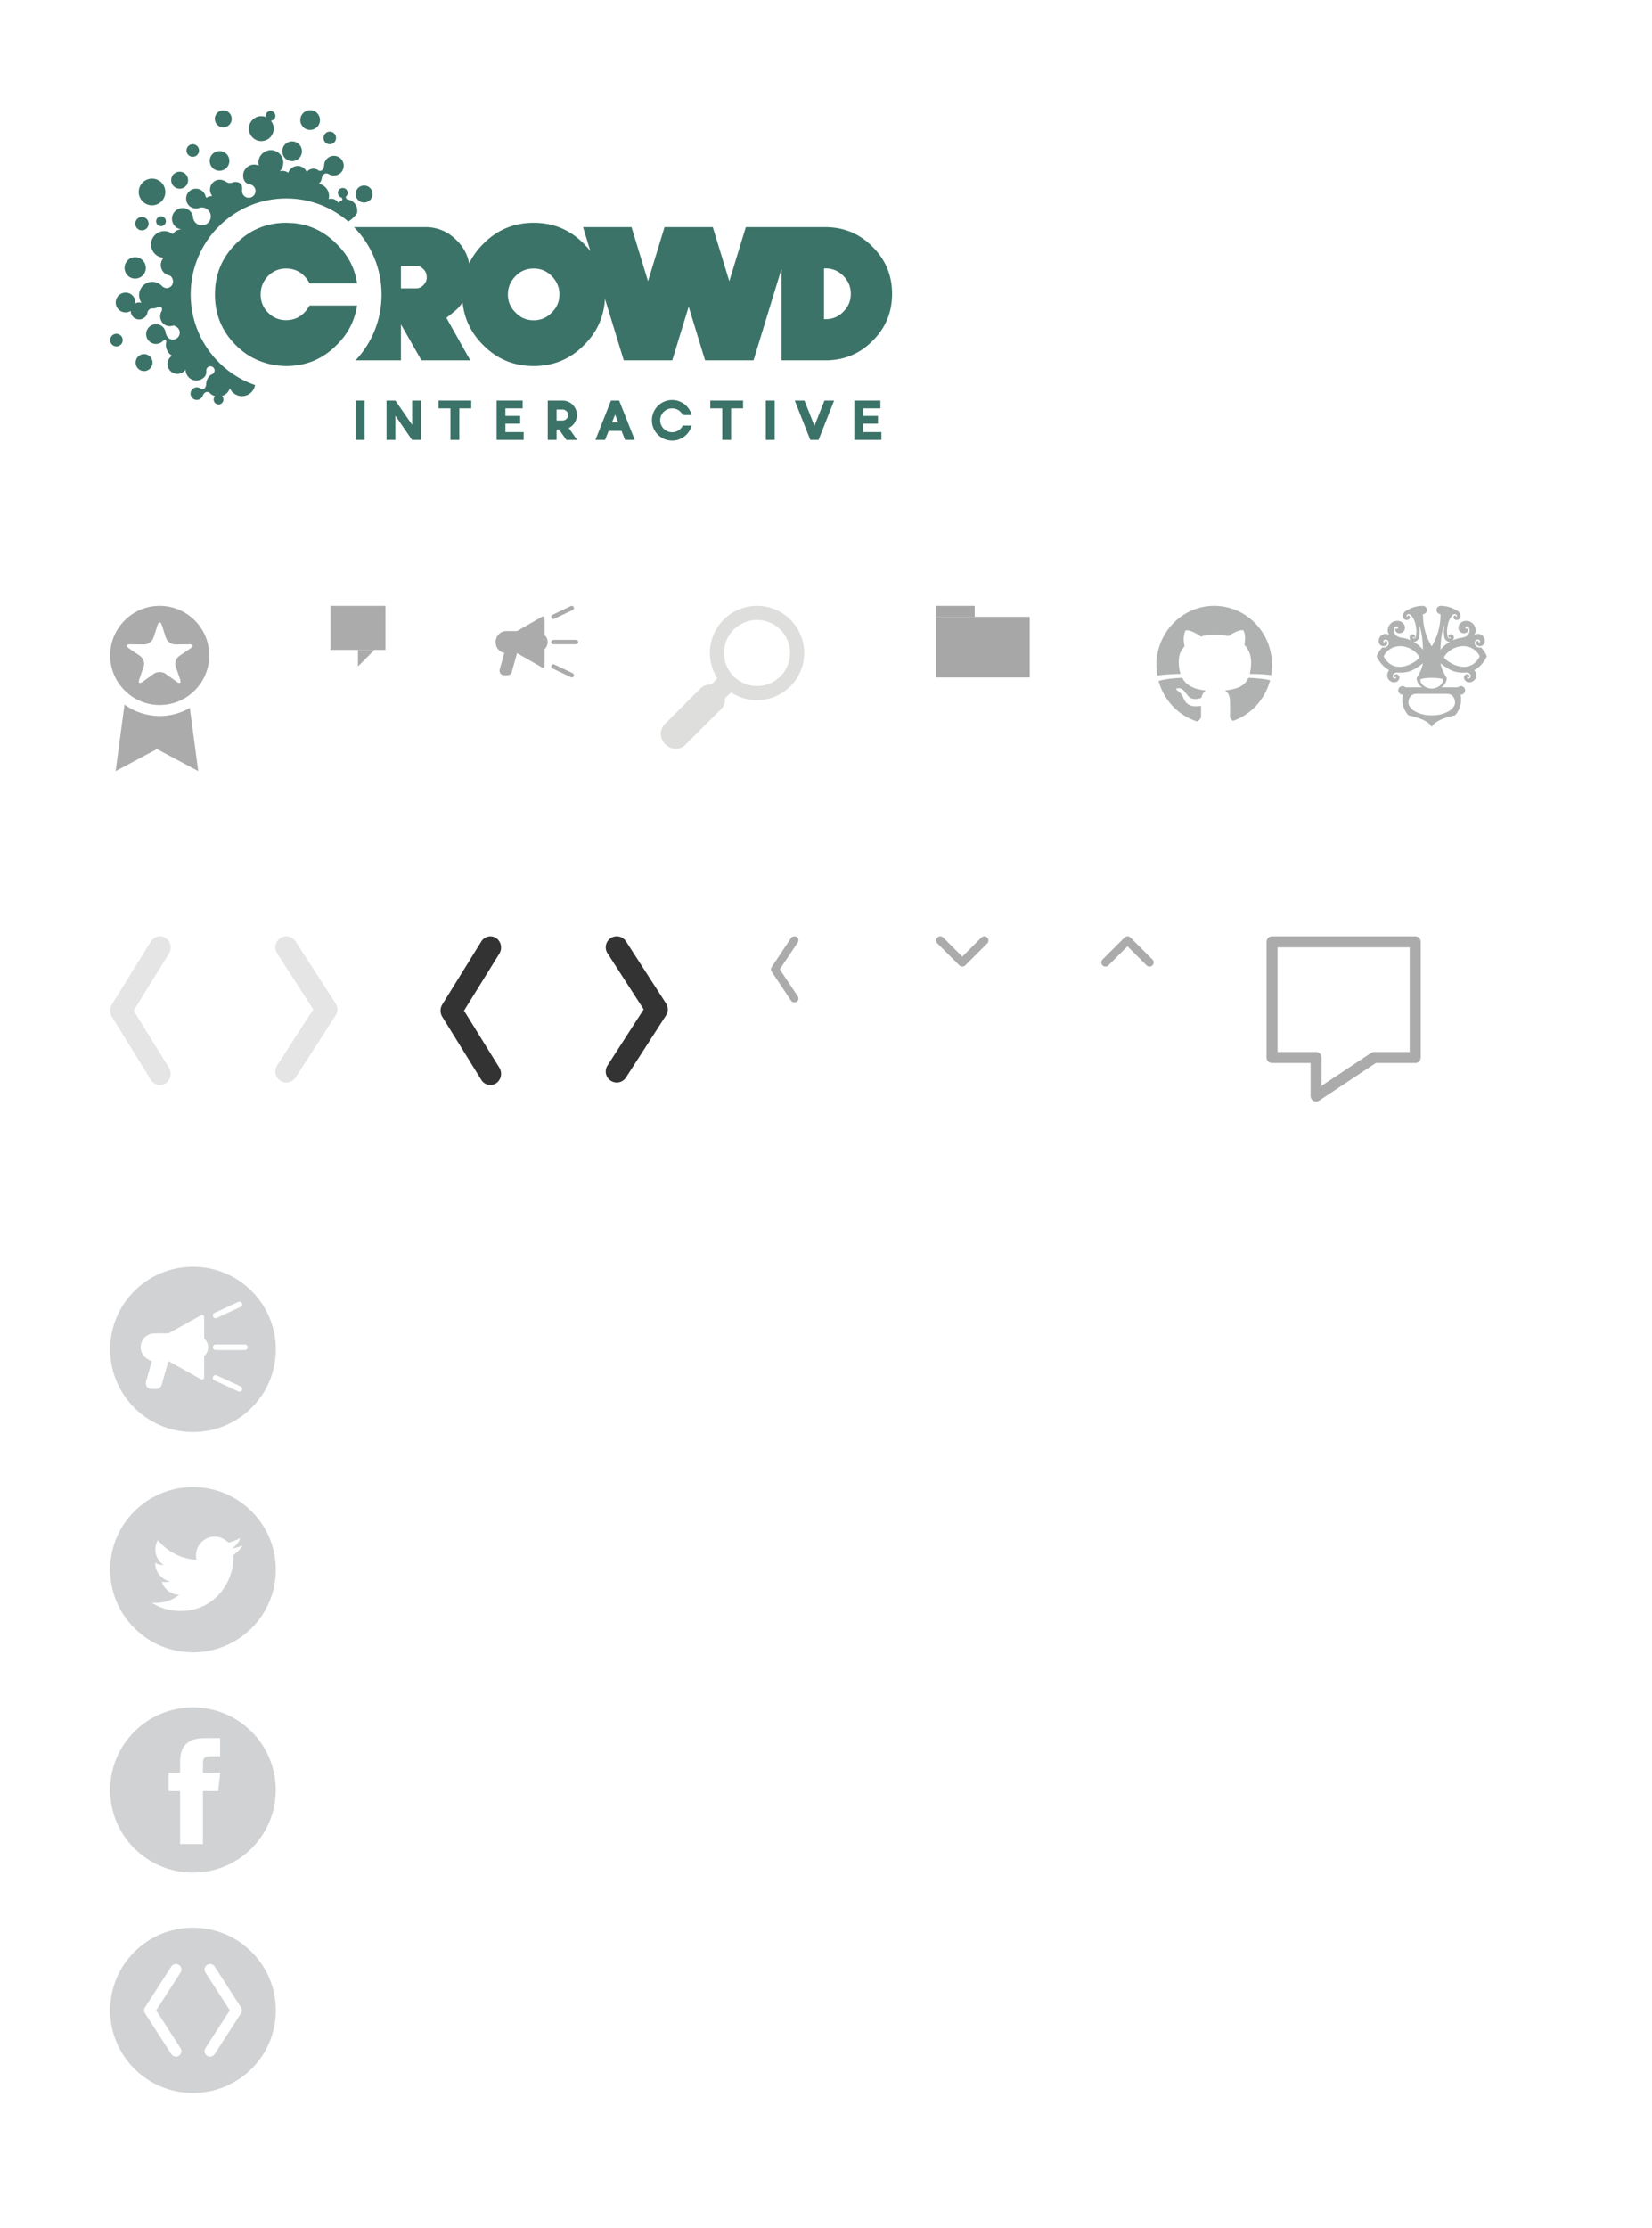 <?xml version="1.0" encoding="utf-8"?>
<!-- Generator: Adobe Illustrator 16.2.1, SVG Export Plug-In . SVG Version: 6.00 Build 0)  -->
<!DOCTYPE svg PUBLIC "-//W3C//DTD SVG 1.1//EN" "http://www.w3.org/Graphics/SVG/1.1/DTD/svg11.dtd">
<svg version="1.1" id="Layer_1" xmlns="http://www.w3.org/2000/svg" xmlns:xlink="http://www.w3.org/1999/xlink" x="0px" y="0px"
	 width="300px" height="404.5px" viewBox="0 0 300 404.5" enable-background="new 0 0 300 404.5" xml:space="preserve">
<g>
	<path fill-rule="evenodd" clip-rule="evenodd" fill="#ABABAB" d="M29,130c-2.384,0-4.587-0.771-6.392-2.065L21,140l7.5-4l7.5,4
		l-1.529-11.471C32.857,129.459,30.992,130,29,130z"/>
	<path fill-rule="evenodd" clip-rule="evenodd" fill="#ABABAB" d="M29,128c4.962,0,9-4.038,9-9s-4.038-9-9-9s-9,4.038-9,9
		S24.038,128,29,128z M23.63,116.98l2.51,0.03c0.73,0.01,1.5-0.53,1.72-1.2l0.75-2.31c0.21-0.67,0.57-0.67,0.78,0l0.75,2.31
		c0.22,0.67,0.99,1.21,1.72,1.2l2.51-0.03c0.73,0,0.84,0.32,0.25,0.72l-2.06,1.4c-0.59,0.41-0.88,1.28-0.65,1.94l0.8,2.3
		c0.24,0.66-0.05,0.86-0.63,0.44l-2.02-1.45c-0.59-0.41-1.53-0.41-2.12,0l-2.02,1.45c-0.58,0.42-0.87,0.22-0.63-0.44l0.8-2.3
		c0.23-0.66-0.06-1.53-0.65-1.94l-2.06-1.4C22.79,117.3,22.9,116.98,23.63,116.98z"/>
</g>
<g>
	<path fill="#ABABAB" d="M99.451,116.577c0-0.51-0.21-0.96-0.55-1.27v-3.09c0-0.23-0.24-0.38-0.43-0.26l-4.58,2.62h-1.94
		c-1.08,0-1.95,0.89-1.95,2s0.87,2.01,1.95,2.01h-0.38l-0.82,2.97c-0.15,0.52,0.23,1.04,0.76,1.04h0.67c0.36,0,0.67-0.24,0.76-0.59
		l0.95-3.42l4.58,2.62c0.19,0.11,0.43-0.03,0.43-0.26v-3.09C99.241,117.537,99.451,117.086,99.451,116.577z"/>
	<path fill="#ABABAB" d="M100.5,112.387c-0.15,0-0.29-0.09-0.35-0.24c-0.09-0.19-0.01-0.43,0.19-0.52l3.34-1.59
		c0.19-0.09,0.42-0.01,0.51,0.19s0.01,0.44-0.18,0.53l-3.35,1.59C100.61,112.367,100.55,112.387,100.5,112.387z"/>
	<path fill="#ABABAB" d="M103.84,122.997c-0.05,0-0.11-0.01-0.16-0.04l-3.34-1.59c-0.2-0.09-0.28-0.33-0.19-0.53
		c0.09-0.2,0.32-0.28,0.51-0.19l3.35,1.59c0.19,0.09,0.27,0.33,0.18,0.53C104.13,122.907,103.991,122.997,103.84,122.997z"/>
	<path fill="#ABABAB" d="M104.61,116.977h-4.11c-0.21,0-0.39-0.18-0.39-0.4c0-0.22,0.18-0.4,0.39-0.4h4.11
		c0.22,0,0.39,0.18,0.39,0.4C105,116.796,104.831,116.977,104.61,116.977z"/>
</g>
<g>
	<rect x="60" y="110" fill-rule="evenodd" clip-rule="evenodd" fill="#ABABAB" width="10" height="8"/>
	<polygon fill-rule="evenodd" clip-rule="evenodd" fill="#ABABAB" points="65,118 68,118 65,121 	"/>
</g>
<g>
	<path fill="#B0B1B1" d="M214.38,122.359c-0.22-0.649-0.319-1.389-0.319-2.229c0-1.479,0.459-2.04,1.06-2.83
		c-0.46-1.69,0.17-2.85,0.17-2.85s0.97-0.21,2.819,1.14c1-0.43,3.66-0.47,4.92-0.09c0.781-0.53,2.191-1.27,2.761-1.06
		c0.149,0.26,0.489,0.99,0.2,2.621c0.199,0.359,1.21,1.129,1.21,3.279c-0.021,0.79-0.101,1.46-0.25,2.03
		c1.75-0.021,2.979,0.09,3.89,0.22c0.1-0.6,0.16-1.22,0.16-1.85c0-5.93-4.7-10.74-10.5-10.74s-10.5,4.81-10.5,10.74
		c0,0.65,0.061,1.289,0.17,1.91C211.34,122.471,213.53,122.359,214.38,122.359z"/>
	<path fill="#B0B1B1" d="M226.71,123.07c-0.67,1.5-2.04,2.06-4.26,2.289c0.72,0.471,0.93,1.051,0.93,2.621
		c0,1.569-0.021,1.779-0.021,2.14c0.011,0.351,0.311,0.59,0.551,0.771c3.29-1.15,5.84-3.931,6.74-7.391
		C229.03,123.15,227.34,123.09,226.71,123.07z"/>
	<path fill="#B0B1B1" d="M218.11,130.09l-0.01-1.939c0,0-0.42,0.08-1.01,0.08c-1.5,0-1.97-0.98-2.199-1.53
		c-0.291-0.71-0.67-1.05-1.08-1.32c-0.24-0.159-0.301-0.351-0.011-0.409c1.32-0.25,1.66,1.539,2.55,1.829
		c0.631,0.2,1.44,0.11,1.851-0.159c0.05-0.541,0.43-1.021,0.76-1.271c-2.26-0.22-3.59-1.021-4.28-2.3
		c-2.07,0.05-3.35,0.32-4.289,0.55c0.949,3.521,3.609,6.31,7.01,7.38C217.63,130.79,218.11,130.58,218.11,130.09z"/>
</g>
<g>
	<rect x="170" y="110" fill-rule="evenodd" clip-rule="evenodd" fill="#A8A7A8" width="7" height="2"/>
	<rect x="170" y="112" fill-rule="evenodd" clip-rule="evenodd" fill="#A8A7A8" width="17" height="11"/>
</g>
<g>
	<g>
		<path fill-rule="evenodd" clip-rule="evenodd" fill="#B0B1B1" d="M262.231,119.33c0.529-1.061,2.049-2.08,3.619-2.01
			c1.021,0,2.371,0.64,2.871,1.869C266.68,122.99,262.44,119.98,262.231,119.33z M261.71,117.83l-0.11,0.15
			c-0.01,0.01-0.02-2.951,0.721-4.51c-0.15,0.77-0.15,1.439-0.08,1.969c0.029,0.601,0.5,1.121,0.99,1.08l0.109-0.02
			C262.77,116.82,262.18,117.26,261.71,117.83z M262.05,123.33c0.11,0.689-0.7,1.63-2.05,1.699c-1.35-0.069-2.16-1.01-2.05-1.699
			c0,0,0.47-0.26,2.05-0.26S262.05,123.33,262.05,123.33z M262.76,125.971c1.051,0,1.45,0.799,1.471,1.6
			c0.02,0.699-0.791,1.38-1.141,1.55c-1.01,0.58-2.1,0.771-3.09,0.76c-0.99,0.011-2.08-0.18-3.09-0.76
			c-0.35-0.17-1.16-0.851-1.141-1.55c0.021-0.801,0.42-1.6,1.471-1.6H260l0,0H262.76z M258.401,117.98l-0.11-0.15
			c-0.47-0.57-1.06-1.01-1.63-1.33l0.109,0.02c0.49,0.041,0.961-0.479,0.99-1.08c0.07-0.529,0.07-1.199-0.08-1.969
			C258.42,115.029,258.411,117.99,258.401,117.98z M251.28,119.189c0.5-1.229,1.851-1.869,2.871-1.869
			c1.57-0.07,3.09,0.949,3.619,2.01C257.561,119.98,253.321,122.99,251.28,119.189z M270,119.189c-0.27-0.75-0.75-1.34-1.04-1.64
			c-0.979,0.2-1.56-0.88-0.851-1.37c0.221-0.14,0.511-0.07,0.631,0.12c0.23,0.39-0.36,0.431-0.25,0.13c0-0.01,0.02-0.039-0.02-0.06
			c-0.24-0.11-0.48,0.19-0.41,0.46c0.049,0.279,0.35,0.51,0.799,0.49c0.791-0.12,1.021-1.03,0.511-1.73
			c-0.32-0.5-1.22-0.71-1.75-0.21c0.89-0.97,0.021-2.72-1.42-2.649c-1.11,0.029-1.69,1.17-1.13,1.869
			c0.64,0.78,1.729,0.23,1.539-0.42c-0.01-0.05-0.049-0.09-0.1-0.05c-0.39,0.25-0.6-0.37-0.17-0.409
			c0.61-0.111,1.11,1.819-0.93,2.079c-0.37,0.021-0.98,0.171-1.631,0.47c0.451-0.41,0.23-1.14-0.309-1.119
			c-0.381,0.01-0.5,0.32-0.431,0.5c0.06,0.149,0.2,0.16,0.22,0.109c-0.02-0.06,0.061-0.13,0.131-0.06
			c0.069,0.06-0.031,0.25-0.24,0.2c-0.11-0.03-0.23-0.131-0.271-0.33c-0.2-0.76-0.159-2.711,0.851-3.83
			c0.399-0.48,0.879-0.16,0.85,0.14c-0.03,0.17-0.25,0.101-0.189-0.01c0.01-0.021,0.039-0.07-0.041-0.101
			c-0.25-0.08-0.49,0.211-0.34,0.51c0.11,0.191,0.33,0.361,0.721,0.261c0.58-0.101,0.799-1.08-0.051-1.63
			c-0.729-0.43-1.699-0.91-3.05-0.91c-0.42,0-0.76,0.34-0.76,0.75s0.319,0.74,0.729,0.76c0,1.381-0.18,3.471-1.6,5.85
			c-1.42-2.379-1.6-4.469-1.6-5.85c0.41-0.02,0.729-0.35,0.729-0.76s-0.34-0.75-0.76-0.75c-1.36,0-2.32,0.48-3.05,0.91
			c-0.85,0.55-0.631,1.529-0.051,1.63c0.391,0.101,0.61-0.069,0.721-0.261c0.15-0.299-0.09-0.59-0.34-0.51
			c-0.08,0.03-0.051,0.08-0.041,0.101c0.061,0.11-0.159,0.18-0.189,0.01c-0.029-0.3,0.45-0.62,0.85-0.14
			c1.01,1.119,1.051,3.07,0.851,3.83c-0.04,0.199-0.16,0.3-0.271,0.33c-0.209,0.05-0.31-0.141-0.24-0.2c0.07-0.07,0.15,0,0.131,0.06
			c0.02,0.051,0.16,0.04,0.22-0.109c0.069-0.18-0.05-0.49-0.431-0.5c-0.539-0.021-0.76,0.709-0.309,1.119
			c-0.65-0.299-1.261-0.449-1.631-0.47c-2.04-0.26-1.54-2.19-0.93-2.079c0.43,0.039,0.22,0.659-0.17,0.409
			c-0.051-0.04-0.09,0-0.1,0.05c-0.19,0.65,0.899,1.2,1.539,0.42c0.561-0.699-0.02-1.84-1.13-1.869c-1.44-0.07-2.31,1.68-1.42,2.649
			c-0.53-0.5-1.43-0.29-1.75,0.21c-0.51,0.7-0.28,1.61,0.511,1.73c0.449,0.02,0.75-0.211,0.799-0.49c0.07-0.27-0.17-0.57-0.41-0.46
			c-0.039,0.021-0.02,0.05-0.02,0.06c0.11,0.301-0.48,0.26-0.25-0.13c0.12-0.19,0.41-0.26,0.631-0.12
			c0.709,0.49,0.129,1.57-0.851,1.37c-0.29,0.3-0.771,0.89-1.04,1.64c0,0,0.75,1.711,2.27,2.49c-0.299,0.33-0.649,1.24,0.08,1.891
			c0.541,0.47,1.32,0.41,1.65-0.11c0.33-0.54,0.02-0.989-0.37-1.04c-0.13-0.02-0.3,0.02-0.409,0.12c-0.281,0.26,0.039,0.56,0.1,0.45
			c0.039-0.12,0.199-0.11,0.24,0.01c0.039,0.08-0.07,0.2-0.181,0.2c-0.68,0.06-0.67-1.171,0.42-1.091
			c0.58,0.041,1.46,0.07,2.53-0.35c1.061-0.46,2.08-1.34,2.08-1.34c-0.221,1.24-0.9,2.29-1.15,2.7c0.08,1.21,1,1.67,1,1.67h-2.97
			l-0.03,0.01c-0.14-0.14-0.34-0.229-0.55-0.229c-0.431,0-0.78,0.34-0.78,0.77s0.35,0.78,0.78,0.78c0.021,0,0.04,0.01,0.04,0.05
			c-0.46,2.28,1.029,3.71,1.029,3.71s3.561,0.64,4.221,2.12c0.66-1.48,4.221-2.12,4.221-2.12s1.489-1.43,1.029-3.71
			c-0.01-0.04,0.02-0.05,0.04-0.05c0.431,0,0.78-0.351,0.78-0.78s-0.35-0.77-0.78-0.77c-0.21,0-0.41,0.09-0.55,0.229l-0.03-0.01
			h-2.97c0,0,0.92-0.46,1-1.67c-0.25-0.41-0.93-1.46-1.15-2.7c0,0,1.02,0.88,2.08,1.34c1.07,0.42,1.95,0.391,2.53,0.35
			c1.09-0.08,1.1,1.15,0.42,1.091c-0.11,0-0.22-0.12-0.181-0.2c0.041-0.12,0.201-0.13,0.24-0.01c0.061,0.109,0.381-0.19,0.1-0.45
			c-0.109-0.101-0.279-0.14-0.409-0.12c-0.39,0.051-0.7,0.5-0.37,1.04c0.33,0.521,1.109,0.58,1.65,0.11
			c0.729-0.65,0.379-1.561,0.08-1.891C269.25,120.9,270,119.189,270,119.189z"/>
	</g>
</g>
<path fill="#E5E5E5" d="M52,196.55c0.66,0,1.301-0.33,1.681-0.92l7.271-11.27c0.43-0.66,0.43-1.51,0-2.17l-7.271-11.27
	c-0.601-0.931-1.83-1.201-2.76-0.601c-0.931,0.601-1.2,1.841-0.601,2.761l6.57,10.189l-6.57,10.189
	c-0.6,0.931-0.33,2.17,0.601,2.771C51.25,196.44,51.63,196.55,52,196.55z"/>
<path fill="#333333" d="M112,196.549c0.66,0,1.301-0.33,1.681-0.92l7.271-11.27c0.43-0.66,0.43-1.51,0-2.17l-7.271-11.27
	c-0.601-0.931-1.83-1.201-2.76-0.601c-0.931,0.601-1.2,1.841-0.601,2.761l6.57,10.189l-6.57,10.189
	c-0.6,0.931-0.33,2.17,0.601,2.771C111.25,196.44,111.63,196.549,112,196.549z"/>
<path fill="#E5E5E5" d="M29.048,170c-0.64,0-1.271,0.33-1.64,0.93l-7.1,11.47c-0.41,0.67-0.41,1.53,0,2.2l7.1,11.47
	c0.58,0.94,1.79,1.21,2.699,0.6c0.9-0.6,1.16-1.86,0.58-2.81l-6.42-10.36l6.42-10.36c0.58-0.95,0.32-2.21-0.58-2.81
	C29.777,170.11,29.408,170,29.048,170z"/>
<path fill="#333333" d="M89.047,170c-0.64,0-1.271,0.33-1.64,0.93l-7.1,11.47c-0.41,0.67-0.41,1.53,0,2.2l7.1,11.47
	c0.58,0.94,1.79,1.21,2.699,0.6c0.9-0.6,1.16-1.86,0.58-2.81l-6.42-10.36l6.42-10.36c0.58-0.95,0.32-2.21-0.58-2.81
	C89.777,170.11,89.408,170,89.047,170z"/>
<g>
	<g>
		<rect x="64.59" y="72.732" fill="#3C7368" width="1.61" height="7.14"/>
		<polygon fill="#3C7368" points="81.8,79.872 81.8,74.142 79.63,74.142 79.63,72.732 85.58,72.732 85.58,74.142 83.41,74.142 
			83.41,79.872 		"/>
		<polygon fill="#3C7368" points="90.18,79.872 90.18,72.732 94.91,72.732 94.91,74.142 91.78,74.142 91.78,75.512 94.47,75.512 
			94.47,76.922 91.78,76.922 91.78,78.452 95.1,78.452 95.1,79.872 		"/>
		<polygon fill="#3C7368" points="131.16,79.872 131.16,74.142 128.99,74.142 128.99,72.732 134.94,72.732 134.94,74.142 
			132.77,74.142 132.77,79.872 		"/>
		<rect x="139.07" y="72.732" fill="#3C7368" width="1.61" height="7.14"/>
		<polygon fill="#3C7368" points="155.14,79.872 155.14,72.732 159.88,72.732 159.88,74.142 156.75,74.142 156.75,75.512 
			159.44,75.512 159.44,76.922 156.75,76.922 156.75,78.452 160.06,78.452 160.06,79.872 		"/>
		<path fill="#3C7368" d="M122.06,80.002c-2.03,0-3.68-1.66-3.68-3.69c0-2.04,1.65-3.69,3.68-3.69c1.56,0,2.96,1,3.47,2.48
			l0.08,0.25H124l-0.05-0.09c-0.38-0.7-1.11-1.12-1.89-1.12c-1.19,0-2.17,0.97-2.17,2.17c0,1.2,0.98,2.17,2.17,2.17
			c0.78,0,1.5-0.43,1.89-1.12l0.05-0.1h1.61l-0.08,0.25C125.02,79.002,123.62,80.002,122.06,80.002z"/>
		<polygon fill="#3C7368" points="74.84,72.732 74.84,77.122 71.8,72.732 70.19,72.732 70.19,79.872 71.8,79.872 71.8,75.472 
			74.82,79.872 74.84,79.862 74.84,79.872 76.46,79.872 76.46,72.732 		"/>
		<path fill-rule="evenodd" clip-rule="evenodd" fill="#3C7368" d="M101.08,74.352h1.09c0.55,0,0.99,0.45,0.99,1
			c0,0.55-0.44,1-0.99,1h-1.09V74.352z M102.85,79.872h1.95l-1.51-2.16c0.87-0.43,1.48-1.32,1.48-2.36c0-1.44-1.15-2.61-2.59-2.62
			h-2.71v7.14h1.61v-1.9h0.44L102.85,79.872z"/>
		<path fill-rule="evenodd" clip-rule="evenodd" fill="#3C7368" d="M111.13,76.692l0.57-1.42l0.56,1.42H111.13z M113.51,79.872h1.76
			l-2.83-7.14h-1.49l-2.82,7.14h1.75l0.65-1.64h2.34L113.51,79.872z"/>
		<polygon fill="#3C7368" points="149.72,72.732 147.9,77.322 146.09,72.732 144.33,72.732 147.15,79.872 148.65,79.872 
			151.47,72.732 		"/>
	</g>
	<path fill="#3C7368" d="M48.66,56.752c0.91,0.92,2,1.38,3.3,1.38c1.31,0,2.43-0.46,3.31-1.38c0.39-0.39,0.69-0.82,0.94-1.27h8.63
		c-0.42,2.74-1.63,5.14-3.729,7.18c-2.51,2.55-5.561,3.79-9.12,3.8H51.89l-0.33-0.01c-2.33-0.08-4.5-0.75-6.37-1.88
		c-0.83-0.53-1.63-1.16-2.38-1.91c-2.54-2.53-3.78-5.6-3.78-9.19c0-3.59,1.24-6.66,3.78-9.19c2.54-2.55,5.57-3.82,9.14-3.83h0.07
		h0.01c0.46,0.02,0.89,0.04,1.32,0.07c2.99,0.29,5.58,1.54,7.76,3.76c2.1,2.04,3.34,4.41,3.729,7.18h-8.6
		c-0.28-0.49-0.58-0.94-0.97-1.34c-0.88-0.91-2-1.37-3.31-1.37c-1.3,0-2.39,0.46-3.3,1.37c-0.88,0.95-1.33,2.04-1.33,3.35
		C47.33,54.752,47.78,55.872,48.66,56.752z"/>
	<g>
		<path fill="#3C7368" d="M23.49,50.272c0.89,0.59,2.09,0.33,2.68-0.56c0.58-0.9,0.34-2.1-0.56-2.69
			c-0.891-0.59-2.09-0.34-2.67,0.55C22.35,48.472,22.6,49.682,23.49,50.272z"/>
		<path fill="#3C7368" d="M29.73,39.432c-0.41-0.27-0.96-0.16-1.23,0.26c-0.27,0.41-0.16,0.96,0.25,1.23s0.96,0.15,1.23-0.26
			C30.25,40.252,30.14,39.702,29.73,39.432z"/>
		<path fill="#3C7368" d="M25.11,41.632c0.56,0.36,1.31,0.21,1.68-0.35c0.37-0.57,0.21-1.32-0.34-1.69
			c-0.561-0.37-1.32-0.22-1.69,0.35C24.4,40.502,24.55,41.262,25.11,41.632z"/>
		<path fill="#3C7368" d="M26.28,36.882c1.12,0.74,2.609,0.42,3.35-0.69c0.73-1.12,0.42-2.62-0.7-3.36
			c-1.109-0.73-2.609-0.42-3.34,0.7C24.86,34.642,25.17,36.152,26.28,36.882z"/>
		<path fill="#3C7368" d="M31.78,34.022c0.71,0.46,1.66,0.27,2.13-0.45c0.46-0.71,0.27-1.67-0.44-2.14
			c-0.71-0.47-1.67-0.27-2.14,0.44C30.87,32.592,31.07,33.552,31.78,34.022z"/>
		<path fill="#3C7368" d="M34.38,28.282c0.53,0.35,1.23,0.2,1.58-0.33c0.35-0.52,0.2-1.24-0.33-1.58c-0.53-0.35-1.23-0.2-1.58,0.33
			C33.7,27.232,33.85,27.942,34.38,28.282z"/>
		<path fill="#3C7368" d="M38.88,30.722c0.83,0.54,1.94,0.31,2.48-0.52c0.54-0.83,0.319-1.94-0.51-2.48
			c-0.83-0.55-1.93-0.32-2.48,0.51C37.83,29.062,38.06,30.172,38.88,30.722z"/>
		<path fill="#3C7368" d="M39.7,22.872c0.71,0.47,1.66,0.27,2.13-0.44c0.47-0.72,0.27-1.68-0.44-2.14
			c-0.71-0.47-1.67-0.28-2.13,0.44C38.79,21.442,38.99,22.402,39.7,22.872z"/>
		<path fill="#3C7368" d="M46.21,25.242c1.05,0.69,2.45,0.4,3.13-0.65c0.55-0.84,0.47-1.93-0.14-2.67c0.27-0.03,0.51-0.16,0.67-0.4
			c0.27-0.41,0.15-0.96-0.26-1.23c-0.4-0.27-0.96-0.16-1.221,0.25c-0.14,0.22-0.18,0.46-0.13,0.69c-0.97-0.37-2.1-0.04-2.689,0.87
			C44.88,23.152,45.17,24.552,46.21,25.242z"/>
		<path fill="#3C7368" d="M52.06,28.962c0.83,0.55,1.94,0.32,2.48-0.51c0.54-0.83,0.31-1.95-0.51-2.49
			c-0.83-0.55-1.94-0.31-2.48,0.52C51.01,27.302,51.24,28.422,52.06,28.962z"/>
		<path fill="#3C7368" d="M55.34,23.302c0.82,0.54,1.93,0.31,2.48-0.52c0.54-0.83,0.31-1.94-0.521-2.49
			c-0.82-0.54-1.93-0.31-2.47,0.52C54.28,21.642,54.51,22.752,55.34,23.302z"/>
		<path fill="#3C7368" d="M59.26,26.002c0.521,0.35,1.23,0.2,1.58-0.33c0.35-0.53,0.2-1.24-0.33-1.59
			c-0.52-0.34-1.229-0.2-1.58,0.33C58.58,24.942,58.73,25.652,59.26,26.002z"/>
		<path fill="#3C7368" d="M66.96,33.932c-0.71-0.46-1.67-0.26-2.13,0.45c-0.47,0.71-0.27,1.67,0.44,2.14s1.66,0.27,2.13-0.44
			C67.87,35.362,67.67,34.402,66.96,33.932z"/>
		<path fill="#3C7368" d="M27.01,64.542c-0.71-0.47-1.66-0.27-2.13,0.44c-0.47,0.72-0.27,1.68,0.44,2.14
			c0.71,0.47,1.66,0.27,2.13-0.44C27.92,65.972,27.72,65.012,27.01,64.542z"/>
		<path fill="#3C7368" d="M21.77,60.792c-0.53-0.35-1.24-0.2-1.58,0.33c-0.35,0.53-0.2,1.24,0.32,1.58
			c0.53,0.35,1.24,0.21,1.59-0.32C22.44,61.852,22.3,61.142,21.77,60.792z"/>
		<path fill="#3C7368" d="M63.98,36.552c-0.22-0.15-0.46-0.24-0.71-0.29h0.01c0,0-0.51-0.04-0.48-0.55c0.07-0.06,0.14-0.12,0.19-0.2
			c0.27-0.41,0.16-0.97-0.25-1.24c-0.41-0.27-0.97-0.15-1.24,0.26c-0.26,0.41-0.15,0.96,0.26,1.23c0.09,0.06,0.17,0.09,0.271,0.12
			c0.01,0.02,0.02,0.04,0.04,0.06c0.17,0.17,0.1,0.35,0.04,0.44c-0.25,0.1-0.48,0.25-0.67,0.45c-0.11-0.2-0.27-0.36-0.47-0.5
			c-0.39-0.26-0.85-0.31-1.28-0.19c0.23-0.9-0.12-1.89-0.95-2.43c-0.271-0.18-0.561-0.29-0.86-0.34c0.12-0.1,0.23-0.22,0.32-0.35
			c0.15-0.23,0.22-0.49,0.24-0.75l0.01,0.01c0,0,0.28-1.13,1.2-0.69c0.83,0.54,1.94,0.32,2.48-0.52c0.54-0.82,0.31-1.94-0.51-2.49
			c-0.83-0.54-1.94-0.31-2.48,0.52c-0.2,0.31-0.29,0.65-0.29,0.99l-0.01,0.02c0,0.14-0.03,0.98-0.9,0.91
			c-0.07-0.05-0.12-0.1-0.18-0.14c-0.68-0.45-1.57-0.29-2.06,0.33c-0.13-0.31-0.36-0.59-0.66-0.79c-0.82-0.54-1.93-0.31-2.48,0.52
			c-0.08,0.14-0.15,0.28-0.2,0.44l-0.08-0.06c-0.45-0.3-0.98-0.36-1.46-0.23c0.09-0.1,0.18-0.21,0.26-0.33
			c0.68-1.04,0.39-2.45-0.65-3.13c-1.04-0.69-2.439-0.4-3.13,0.65c-0.36,0.55-0.45,1.2-0.3,1.79c-0.89-0.42-1.97-0.13-2.52,0.72
			c-0.35,0.53-0.41,1.16-0.23,1.72l0.05,0.14l0.07,0.15c0.37,0.7,0.96,0.54,1.37,0.79l0.01,0.01c0.38,0.2,0.65,0.61,0.65,1.08
			c0,0.68-0.55,1.23-1.23,1.23c-0.67,0-1.22-0.55-1.22-1.23c0-0.07,0.01-0.12,0.02-0.19v-0.01c0.07-0.74-0.189-1.05-0.3-1.15
			l-0.05-0.04c-0.25-0.17-0.53-0.25-0.81-0.25l-0.02-0.01h-0.01c-0.061,0-0.13,0.01-0.21,0.02c-0.13,0.02-0.26,0.05-0.38,0.11
			c-0.18,0.04-0.38,0.08-0.59,0.07c-0.3-0.01-0.58-0.3-0.98-0.45c-0.79-0.34-1.72-0.08-2.2,0.66c-0.24,0.37-0.32,0.79-0.28,1.18
			v0.02l0.01,0.06c0.05,0.28,0.15,0.54,0.32,0.77c0.03,0.1-0.03,0.14-0.14,0.13l-0.04,0.01c-0.06,0.01-0.12,0.02-0.18,0.04
			l-0.181,0.04c-0.12,0.03-0.189,0.08-0.25,0.12l-0.09,0.06c-0.08,0.03-0.2,0.02-0.26-0.25l-0.06-0.17l-0.03-0.09l-0.061-0.13
			c-0.14-0.27-0.34-0.5-0.609-0.68c-0.83-0.54-1.94-0.31-2.48,0.52c-0.54,0.83-0.31,1.94,0.51,2.49c0.39,0.25,0.83,0.33,1.25,0.27
			l0.05,0.03c0.23-0.12,0.49-0.2,0.76-0.2c0.9,0,1.62,0.73,1.62,1.63s-0.72,1.63-1.62,1.63c-0.89,0-1.62-0.73-1.62-1.63v-0.03
			c-0.11-0.46-0.39-0.89-0.81-1.17c-0.9-0.59-2.1-0.34-2.68,0.56c-0.59,0.89-0.34,2.1,0.55,2.69c0.27,0.17,0.56,0.27,0.86,0.31
			c-0.62,0-1.23,0.3-1.6,0.86c-0.061-0.06-0.13-0.11-0.19-0.15c-1.12-0.74-2.62-0.42-3.35,0.69c-0.73,1.12-0.42,2.62,0.7,3.36
			c0.36,0.24,0.78,0.37,1.19,0.39c-0.07,0.08-0.13,0.16-0.19,0.25c-0.59,0.9-0.34,2.1,0.55,2.69c0.25,0.16,0.51,0.25,0.79,0.29
			c0.62,0.43,0.7,1.22,0.359,1.78c-0.09,0.11-0.729,0.9-1.689,0.24c-0.15-0.18-0.33-0.35-0.54-0.48c-1.11-0.74-2.61-0.43-3.34,0.69
			c-0.55,0.85-0.51,1.92,0.04,2.71c-0.38-0.1-0.77-0.06-1.11,0.11c0.06-0.64-0.23-1.28-0.8-1.66c-0.82-0.54-1.93-0.31-2.47,0.52
			c-0.55,0.83-0.32,1.94,0.51,2.49c0.6,0.39,1.35,0.38,1.92,0.02c0,0.51,0.24,1,0.689,1.3c0.71,0.47,1.67,0.27,2.13-0.44
			c0.05-0.07,0.08-0.14,0.12-0.21c0.07-0.16,0.11-0.32,0.13-0.49c0.22-0.54,0.63-0.6,0.8-0.6h0.069H27.7l0,0
			c0.22,0,0.439-0.04,0.65-0.1h0.01c0.18-0.06,0.35-0.13,0.51-0.22c0.49-0.08,0.64,0.37,0.51,0.75c-0.05,0.08-0.09,0.17-0.13,0.25
			l-0.01,0.02c-0.061,0.07-0.08,0.13-0.07,0.2c-0.23,0.74,0.04,1.58,0.72,2.03c0.34,0.22,0.721,0.31,1.09,0.28
			c0.13-0.04,0.27-0.07,0.41-0.07c0.09-0.03,0.181-0.06,0.271-0.1l-0.04,0.12c0.58,0.11,1.02,0.62,1.02,1.23
			c0,0.69-0.56,1.26-1.25,1.26c-0.55,0-1.01-0.36-1.18-0.86c-0.04-0.07-0.07-0.16-0.11-0.27c-0.01-0.17-0.04-0.34-0.11-0.5v-0.03
			c-0.13-0.34-0.36-0.64-0.68-0.85c-0.83-0.54-1.94-0.31-2.48,0.52s-0.32,1.94,0.51,2.48c0.7,0.47,1.61,0.37,2.2-0.19l0.03-0.02
			l0.03-0.03l0.01-0.01c0.42-0.45,0.55-0.15,0.59,0.12c-0.25,0.92,0.1,1.94,0.939,2.5l0.101,0.06c-0.2,0.13-0.38,0.31-0.521,0.52
			c-0.54,0.83-0.31,1.95,0.51,2.49s1.92,0.32,2.47-0.49c-0.01,0.64,0.31,1.28,0.88,1.66c0.91,0.6,2.13,0.34,2.73-0.57
			c0.22-0.46,0.15-0.81,0.15-0.81h0.01l-0.01-0.12c0-0.42,0.33-0.76,0.75-0.76s0.76,0.34,0.76,0.76c0,0.25-0.13,0.47-0.31,0.61
			c-0.08,0.06-0.18,0.11-0.29,0.13c-0.06,0.04-0.13,0.08-0.2,0.13l-0.07,0.08c-0.04,0.04-0.08,0.07-0.11,0.11
			c-0.07,0.07-0.13,0.16-0.19,0.25c-0.26,0.39-0.38,0.84-0.36,1.28c-0.22,1.22-1.07,0.66-1.07,0.66c-0.53-0.35-1.24-0.2-1.58,0.33
			c-0.35,0.53-0.2,1.24,0.32,1.58c0.529,0.35,1.24,0.2,1.59-0.33c0.03-0.04,0.05-0.1,0.08-0.15v-0.01l0.04-0.1
			c0.109-0.26,0.45-0.89,1.17-0.58c0.13,0.15,0.27,0.28,0.439,0.4c0.2,0.13,0.41,0.22,0.62,0.28c-0.04,0.04-0.07,0.08-0.1,0.13
			c-0.271,0.41-0.16,0.96,0.25,1.23s0.96,0.16,1.229-0.25c0.24-0.36,0.181-0.84-0.12-1.13c0.47-0.14,0.9-0.45,1.19-0.9
			c0.11-0.16,0.19-0.33,0.25-0.51c0.18,0.41,0.47,0.77,0.87,1.03c1.11,0.74,2.61,0.43,3.34-0.69c0.1-0.15,0.17-0.3,0.23-0.46
			c0.07-0.16,0.11-0.32,0.13-0.47c-6.8-2.35-11.69-8.84-11.69-16.46c0-9.62,7.77-17.42,17.35-17.42c4.3,0,8.23,1.57,11.26,4.18
			c0.77-0.38,1.81-1.62,1.61-1.63C64.99,37.812,64.67,37.002,63.98,36.552z"/>
	</g>
	<g>
		<path fill-rule="evenodd" clip-rule="evenodd" fill="#3C7368" d="M153.15,56.602c-0.87,0.9-1.97,1.35-3.18,1.35h-0.34v-9.19
			c0.09-0.03,0.23-0.03,0.34-0.03c1.21,0,2.31,0.46,3.18,1.36c0.9,0.91,1.36,1.98,1.36,3.25
			C154.51,54.622,154.05,55.722,153.15,56.602z M100.2,56.752c-0.91,0.95-1.97,1.4-3.3,1.4c-1.27,0-2.4-0.45-3.27-1.4
			c-0.94-0.88-1.4-2-1.4-3.28c0-1.31,0.46-2.4,1.4-3.35c0.87-0.91,2-1.37,3.27-1.37c1.33,0,2.39,0.46,3.3,1.37
			c0.91,0.95,1.4,2.04,1.4,3.35C101.6,54.752,101.11,55.872,100.2,56.752z M77.49,50.322v0.06v0.11v0.11
			c-0.061,0.46-0.26,0.82-0.62,1.19c-0.34,0.34-0.76,0.57-1.27,0.57h-2.77h-0.02v-4.1h2.79c0.51,0.02,0.93,0.22,1.27,0.59
			c0.42,0.4,0.59,0.82,0.62,1.39V50.322z M158.45,44.802c-2.25-2.29-4.99-3.45-8.17-3.56h-14.84l-3,9.82l-2.98-9.76l0.02-0.06h-0.04
			h-8.76h-0.04l0.02,0.06l-2.98,9.76l-3-9.82h-8.8l1.33,4.35c-0.35-0.45-0.73-0.89-1.16-1.31c-2.479-2.55-5.54-3.83-9.14-3.83H96.9
			c-3.58,0-6.64,1.28-9.15,3.83c-1.09,1.08-1.93,2.26-2.55,3.54c-0.29-1.59-1.04-2.98-2.25-4.17c-1.43-1.47-3.15-2.26-5.15-2.41
			H64.28c3.1,3.15,5.01,7.47,5.01,12.25c0,4.62-1.79,8.82-4.72,11.93h8.24v-6.53l3.72,6.53h8.87l-4.34-7.72
			c0.31-0.22,0.91-0.68,1.72-1.38c0.479-0.41,0.88-0.89,1.22-1.44c0.3,2.99,1.54,5.59,3.75,7.78c2.51,2.55,5.57,3.8,9.15,3.8
			c3.61,0,6.66-1.25,9.15-3.8c2.38-2.34,3.63-5.15,3.811-8.4l3.41,11.16h0.02h8.78h0.01l2.98-9.74l2.98,9.74h0.01h8.78h0.01
			l5.07-16.58v16.58h8.37h0.07h0.01c3.12-0.1,5.86-1.26,8.09-3.53c2.39-2.35,3.55-5.21,3.55-8.55
			C162,50.002,160.84,47.182,158.45,44.802z"/>
	</g>
</g>
<path fill-rule="evenodd" clip-rule="evenodd" fill="#DEDEDD" d="M137.475,110c-4.729,0-8.562,3.833-8.562,8.562
	c0,1.702,0.502,3.283,1.358,4.616l-1.11,1.11c-0.706-0.056-1.417,0.167-1.94,0.691l-6.511,6.51c-0.979,0.98-0.94,2.62,0.101,3.65
	c1.029,1.04,2.67,1.08,3.649,0.1l6.511-6.51c0.523-0.523,0.746-1.235,0.69-1.941l1.089-1.089c1.354,0.898,2.978,1.425,4.726,1.425
	c4.729,0,8.562-3.833,8.562-8.562S142.204,110,137.475,110z M137.475,124.562c-3.314,0-6-2.686-6-6s2.686-6,6-6s6,2.686,6,6
	S140.789,124.562,137.475,124.562z"/>
<path fill-rule="evenodd" clip-rule="evenodd" fill="#D1D2D3" d="M42.379,282.36l0.011,0.45c0,4.5-3.421,9.69-9.66,9.69
	c-1.92,0-3.7-0.56-5.21-1.53c0.27,0.03,0.54,0.05,0.811,0.05c1.59,0,3.06-0.54,4.219-1.46c-1.489-0.03-2.739-1.01-3.17-2.37
	c0.201,0.04,0.41,0.06,0.641,0.06c0.311,0,0.609-0.03,0.891-0.12c-1.561-0.3-2.73-1.68-2.73-3.33v-0.05
	c0.46,0.26,0.99,0.41,1.55,0.43c-0.92-0.62-1.521-1.66-1.521-2.84c0-0.63,0.17-1.21,0.461-1.71c1.68,2.06,4.18,3.42,7,3.56
	c-0.051-0.25-0.08-0.51-0.08-0.78c0-1.89,1.52-3.41,3.39-3.41c0.979,0,1.86,0.42,2.479,1.08c0.771-0.15,1.5-0.44,2.15-0.83
	c-0.25,0.8-0.79,1.46-1.49,1.89c0.69-0.08,1.34-0.27,1.95-0.54C43.609,281.28,43.039,281.88,42.379,282.36z M35.039,270
	C26.729,270,20,276.72,20,285c0,8.29,6.729,15,15.039,15c8.32,0,15.051-6.71,15.051-15C50.09,276.72,43.359,270,35.039,270z"/>
<path fill-rule="evenodd" clip-rule="evenodd" fill="#D1D2D3" d="M39.62,325.2H36.85v9.62h-4.14v-9.62h-2.08v-3.32h2.08v-1.98
	c0-2.72,1.17-4.32,4.49-4.32h2.771v3.31h-1.73c-1.301,0-1.381,0.47-1.381,1.34l-0.01,1.65h3.141L39.62,325.2z M35.04,310
	C26.73,310,20,316.72,20,325c0,8.29,6.73,15,15.04,15s15.04-6.71,15.04-15C50.08,316.72,43.35,310,35.04,310z"/>
<path fill-rule="evenodd" clip-rule="evenodd" fill="#D1D2D3" d="M35.039,230C26.729,230,20,236.72,20,245
	c0,8.29,6.729,15,15.039,15c8.32,0,15.051-6.71,15.051-15C50.09,236.72,43.359,230,35.039,230z M38.939,238.38l4.33-2
	c0.25-0.11,0.55,0,0.67,0.25c0.109,0.25,0,0.55-0.25,0.66l-4.33,2c-0.07,0.03-0.141,0.05-0.21,0.05c-0.19,0-0.37-0.11-0.46-0.29
	C38.58,238.8,38.689,238.5,38.939,238.38z M37.069,246.21v3.89c0,0.28-0.3,0.47-0.55,0.33l-5.93-3.3l-1.23,4.3
	c-0.13,0.44-0.529,0.75-0.98,0.75H27.5c-0.681,0-1.17-0.65-0.99-1.31l1.07-3.74c0,0-2.041-0.604-2.041-2.52
	c0-1.39,1.131-2.52,2.53-2.52h2.521l5.93-3.29c0.25-0.14,0.55,0.04,0.55,0.32v3.89c0.44,0.4,0.72,0.96,0.72,1.6
	S37.51,245.82,37.069,246.21z M43.939,252.39c-0.09,0.18-0.27,0.29-0.46,0.29c-0.069,0-0.14-0.02-0.21-0.05l-4.33-2
	c-0.25-0.11-0.359-0.41-0.25-0.66c0.12-0.25,0.42-0.36,0.67-0.25l4.33,2C43.939,251.84,44.049,252.14,43.939,252.39z M44.479,245.11
	h-5.33c-0.28,0-0.5-0.22-0.5-0.5s0.22-0.5,0.5-0.5h5.33c0.28,0,0.5,0.22,0.5,0.5S44.76,245.11,44.479,245.11z"/>
<path fill-rule="evenodd" clip-rule="evenodd" fill="#D1D2D3" d="M35.04,350C26.729,350,20,356.71,20,365s6.729,15,15.04,15
	c8.32,0,15.051-6.71,15.051-15S43.36,350,35.04,350z M32.79,371.87c0.301,0.46,0.16,1.08-0.3,1.38c-0.17,0.11-0.351,0.16-0.54,0.16
	c-0.33,0-0.65-0.16-0.84-0.46l-4.78-7.41c-0.21-0.33-0.21-0.75,0-1.08l4.78-7.41c0.3-0.47,0.92-0.6,1.38-0.3s0.601,0.92,0.3,1.38
	L28.36,365L32.79,371.87z M43.761,365.54l-4.781,7.41c-0.189,0.3-0.51,0.46-0.84,0.46c-0.18,0-0.369-0.05-0.539-0.16
	c-0.461-0.3-0.601-0.92-0.301-1.38l4.43-6.87l-4.43-6.87c-0.3-0.46-0.16-1.08,0.301-1.38c0.47-0.3,1.08-0.17,1.379,0.3l4.781,7.41
	C43.97,364.79,43.97,365.21,43.761,365.54z"/>
<g>
	<path fill="#ABABAB" d="M239,200c-0.162,0-0.325-0.04-0.473-0.119C238.203,199.707,238,199.369,238,199v-6h-7c-0.552,0-1-0.448-1-1
		v-21c0-0.552,0.448-1,1-1h26c0.552,0,1,0.448,1,1v21c0,0.552-0.448,1-1,1h-7.149l-10.298,6.833
		C239.386,199.944,239.193,200,239,200z M232,191h7c0.552,0,1,0.448,1,1v5.136l8.996-5.969c0.164-0.109,0.356-0.167,0.553-0.167H256
		v-19h-24V191z"/>
</g>
<path fill="#ABABAB" d="M144.26,182c0.14,0,0.28-0.04,0.399-0.11c0.34-0.22,0.44-0.66,0.22-0.99l-3.27-4.9l3.27-4.9
	c0.22-0.33,0.12-0.77-0.22-0.99c-0.34-0.21-0.8-0.11-1.02,0.22l-3.52,5.28c-0.16,0.24-0.16,0.54,0,0.78l3.52,5.28
	C143.78,181.89,144.02,182,144.26,182z"/>
<g>
	<path fill="#ABABAB" d="M174.75,175.5c-0.191,0-0.384-0.073-0.53-0.22l-4-4c-0.293-0.293-0.293-0.768,0-1.061s0.768-0.293,1.061,0
		l3.47,3.47l3.47-3.47c0.293-0.293,0.768-0.293,1.061,0s0.293,0.768,0,1.061l-4,4C175.134,175.427,174.942,175.5,174.75,175.5z"/>
</g>
<g>
	<path fill="#ABABAB" d="M204.75,170c0.192,0,0.384,0.073,0.53,0.22l4,4c0.293,0.293,0.293,0.768,0,1.061s-0.768,0.293-1.061,0
		l-3.47-3.47l-3.47,3.47c-0.293,0.293-0.768,0.293-1.061,0s-0.293-0.768,0-1.061l4-4C204.366,170.073,204.558,170,204.75,170z"/>
</g>
</svg>
